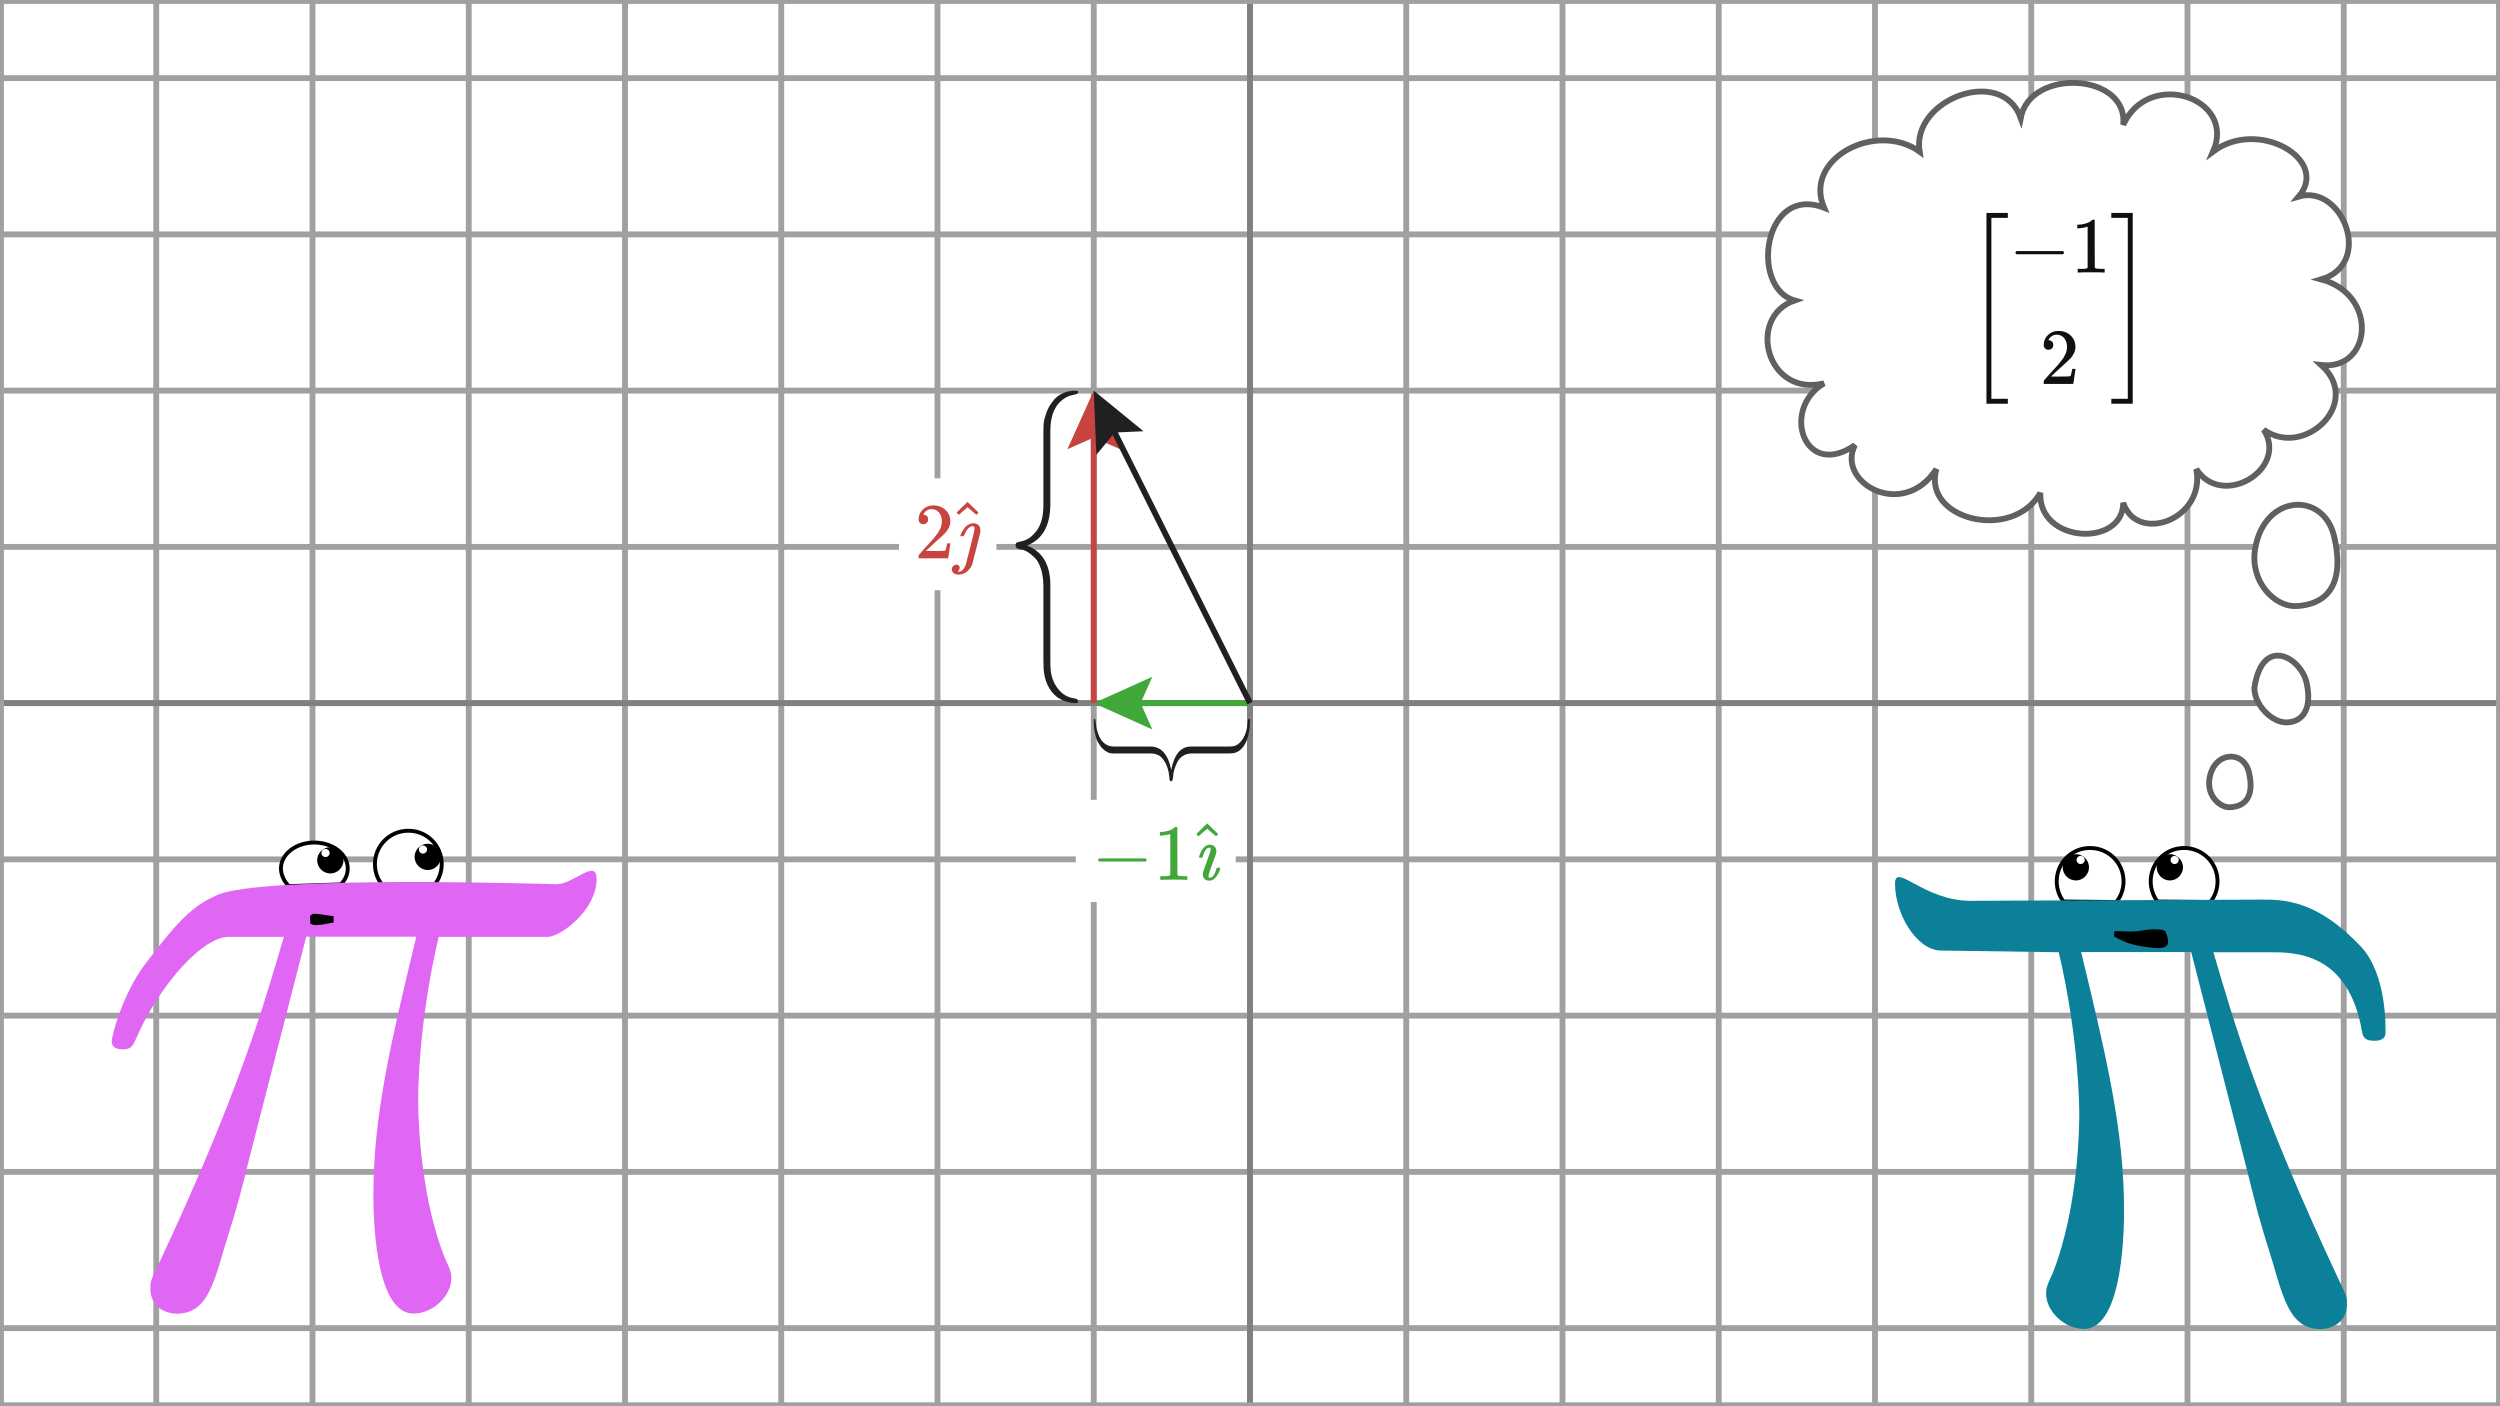 <svg width="640" height="360" viewBox="0 0 640 360" fill="none" xmlns="http://www.w3.org/2000/svg">
<rect x="0" y="0" width="640" height="360" fill="#333333" stroke="none"/>
<g clip-path="url(#clip0_1330_4936)">
<path d="M640 0H0V360H640V0Z" fill="white"/>
<g clip-path="url(#clip1_1330_4936)">
<path d="M0 20H640" stroke="#A0A0A0" stroke-width="1.5"/>
<path d="M0 60H640" stroke="#A0A0A0" stroke-width="1.5"/>
<path d="M0 100H640" stroke="#A0A0A0" stroke-width="1.5"/>
<path d="M0 140H640" stroke="#A0A0A0" stroke-width="1.5"/>
<path d="M0 180H640" stroke="#A0A0A0" stroke-width="1.5"/>
<path d="M0 220H640" stroke="#A0A0A0" stroke-width="1.5"/>
<path d="M0 260H640" stroke="#A0A0A0" stroke-width="1.5"/>
<path d="M0 300H640" stroke="#A0A0A0" stroke-width="1.5"/>
<path d="M0 340H640" stroke="#A0A0A0" stroke-width="1.5"/>
<path d="M0 0V360" stroke="#A0A0A0" stroke-width="1.5"/>
<path d="M40 0V360" stroke="#A0A0A0" stroke-width="1.5"/>
<path d="M80 0V360" stroke="#A0A0A0" stroke-width="1.5"/>
<path d="M120 0V360" stroke="#A0A0A0" stroke-width="1.5"/>
<path d="M160 0V360" stroke="#A0A0A0" stroke-width="1.5"/>
<path d="M200 0V360" stroke="#A0A0A0" stroke-width="1.5"/>
<path d="M240 0V360" stroke="#A0A0A0" stroke-width="1.5"/>
<path d="M280 0V360" stroke="#A0A0A0" stroke-width="1.5"/>
<path d="M320 0V360" stroke="#A0A0A0" stroke-width="1.5"/>
<path d="M360 0V360" stroke="#A0A0A0" stroke-width="1.5"/>
<path d="M400 0V360" stroke="#A0A0A0" stroke-width="1.5"/>
<path d="M440 0V360" stroke="#A0A0A0" stroke-width="1.5"/>
<path d="M480 0V360" stroke="#A0A0A0" stroke-width="1.5"/>
<path d="M520 0V360" stroke="#A0A0A0" stroke-width="1.5"/>
<path d="M560 0V360" stroke="#A0A0A0" stroke-width="1.5"/>
<path d="M600 0V360" stroke="#A0A0A0" stroke-width="1.5"/>
<path d="M640 0V360" stroke="#A0A0A0" stroke-width="1.5"/>
</g>
<path d="M0 180H640" stroke="#808080" stroke-width="1.5"/>
<path d="M320 0V360" stroke="#808080" stroke-width="1.5"/>
<path d="M640 0H0V360H640V0Z" stroke="#A0A0A0" stroke-width="2"/>
<path d="M295 186.75L280 180L295 173.25L292 180L295 186.75Z" fill="#40A839"/>
<path d="M320 180H284" stroke="#40A839" stroke-width="1.5"/>
<path d="M273.25 115L280 100L286.75 115L280 112L273.25 115Z" fill="#C74440"/>
<path d="M280 180V104" stroke="#C74440" stroke-width="1.5"/>
<path d="M280.671 116.435L280 100L292.746 110.398L285.367 110.733L280.671 116.435Z" fill="#202020"/>
<path d="M320 180L281.789 103.578" stroke="#202020" stroke-width="1.5"/>
<path d="M280.122 184C280.278 184 280.377 184.107 280.422 184.321C280.466 184.534 280.514 184.905 280.565 185.432C280.617 185.959 280.694 186.419 280.797 186.815C281.529 189.679 282.982 191.111 285.154 191.111H294.507C297.271 191.111 299.044 193.099 299.829 197.074C300.612 193.099 302.297 191.111 304.88 191.111H314.439C315.069 191.111 315.545 191.078 315.865 191.012C316.765 190.781 317.543 190.144 318.198 189.098C318.853 188.053 319.245 186.757 319.375 185.209C319.375 185.176 319.381 185.081 319.394 184.926C319.407 184.77 319.419 184.658 319.433 184.593C319.445 184.526 319.465 184.436 319.491 184.321C319.518 184.205 319.565 184.123 319.632 184.074C319.699 184.024 319.772 184 319.853 184C320.188 184 319.951 187.667 319.143 189.59C318.334 191.512 317.161 192.596 315.622 192.84C315.363 192.873 314.982 192.889 314.478 192.889H305.073C304.199 192.889 303.435 193.107 302.779 193.543C302.123 193.98 301.637 194.543 301.323 195.235C301.008 195.926 300.78 196.507 300.639 196.976C300.497 197.445 300.4 197.918 300.35 198.396C300.35 198.495 300.343 198.639 300.33 198.828C300.317 199.017 300.295 199.169 300.263 199.285C300.231 199.4 300.202 199.516 300.176 199.63C300.151 199.746 300.105 199.836 300.041 199.902C299.977 199.967 299.905 200.001 299.829 200.001C299.726 200.001 299.642 199.977 299.578 199.927C299.514 199.877 299.465 199.787 299.433 199.655C299.401 199.524 299.379 199.388 299.366 199.248C299.353 199.109 299.334 198.923 299.309 198.692C299.283 198.461 299.257 198.248 299.231 198.05C299.051 196.832 298.647 195.733 298.017 194.753C297.387 193.774 296.583 193.186 295.607 192.988C295.35 192.922 294.964 192.889 294.45 192.889H285.385C284.869 192.889 284.457 192.86 284.149 192.803C283.841 192.746 283.409 192.526 282.855 192.143C282.301 191.76 281.804 191.202 281.363 190.469C279.899 188.443 279.867 184 280.122 184Z" fill="#202020"/>
<path d="M276 100.243C276 100.555 275.893 100.754 275.679 100.843C275.466 100.931 275.095 101.027 274.568 101.13C274.041 101.234 273.581 101.387 273.185 101.593C270.321 103.058 268.889 105.963 268.889 110.307V129.014C268.889 134.541 266.901 138.087 262.926 139.657C266.901 141.223 268.889 144.593 268.889 149.759V168.878C268.889 170.137 268.922 171.089 268.988 171.73C269.219 173.53 269.856 175.085 270.902 176.395C271.947 177.706 273.243 178.49 274.791 178.749C274.824 178.749 274.919 178.762 275.074 178.787C275.23 178.813 275.342 178.838 275.407 178.865C275.474 178.89 275.564 178.93 275.679 178.982C275.795 179.035 275.877 179.13 275.926 179.263C275.976 179.397 276 179.543 276 179.706C276 180.375 272.333 179.901 270.41 178.285C268.488 176.667 267.404 174.321 267.16 171.243C267.127 170.726 267.111 169.963 267.111 168.955V150.146C267.111 148.398 266.893 146.869 266.457 145.557C266.02 144.246 265.457 143.274 264.765 142.645C264.074 142.015 263.493 141.559 263.024 141.277C262.555 140.994 262.082 140.799 261.604 140.699C261.505 140.699 261.361 140.685 261.172 140.659C260.983 140.634 260.831 140.589 260.715 140.525C260.6 140.461 260.484 140.403 260.37 140.351C260.254 140.301 260.164 140.21 260.098 140.081C260.033 139.953 259.999 139.81 259.999 139.657C259.999 139.451 260.023 139.283 260.073 139.155C260.123 139.027 260.213 138.93 260.345 138.866C260.476 138.802 260.612 138.757 260.752 138.731C260.891 138.706 261.077 138.667 261.308 138.617C261.539 138.565 261.752 138.514 261.95 138.462C263.168 138.102 264.267 137.293 265.247 136.034C266.226 134.773 266.814 133.166 267.012 131.213C267.078 130.699 267.111 129.927 267.111 128.899V110.77C267.111 109.738 267.14 108.914 267.197 108.297C267.254 107.681 267.474 106.818 267.857 105.71C268.24 104.602 268.798 103.607 269.531 102.726C271.557 99.798 276 99.734 276 100.243Z" fill="#202020"/>
<path d="M87.195 226.406L87.286 226.403L87.349 226.336C88.384 225.21 89.025 223.847 89.025 222.337C89.025 218.624 85.152 215.688 80.45 215.688C75.791 215.688 71.919 218.624 71.919 222.337C71.919 223.889 72.734 225.697 73.914 226.786L73.98 226.847L74.07 226.844L87.195 226.406Z" fill="white" stroke="black"/>
<path d="M111.252 226.363L111.361 226.362L111.425 226.274C112.459 224.881 113.088 223.085 113.088 221.2C113.088 216.487 109.272 212.624 104.511 212.669C99.797 212.669 95.981 216.486 95.981 221.2C95.981 223.126 96.608 225.016 97.782 226.416L97.849 226.495L97.952 226.494L111.252 226.363Z" fill="white" stroke="black"/>
<path d="M83.294 217.306C82.725 217.35 82.287 217.787 82.287 218.356C82.287 218.925 82.769 219.406 83.338 219.406C83.906 219.406 84.388 218.925 84.388 218.356C84.388 217.787 83.906 217.306 83.294 217.306L84.562 216.869C86.444 216.869 87.931 218.4 87.931 220.237C87.931 222.075 86.4 223.606 84.562 223.606C82.725 223.606 81.194 222.075 81.194 220.237C81.194 218.4 82.725 216.869 84.562 216.869" fill="black"/>
<path d="M108.231 216.431C107.662 216.475 107.225 216.912 107.225 217.481C107.225 218.05 107.706 218.531 108.275 218.531C108.844 218.531 109.325 218.05 109.325 217.481C109.325 216.912 108.844 216.431 108.275 216.431H108.231L109.5 215.994C111.381 215.994 112.869 217.525 112.869 219.362C112.869 221.2 111.337 222.731 109.5 222.731C107.662 222.731 106.131 221.2 106.131 219.362C106.131 217.525 107.662 215.994 109.5 215.994" fill="black"/>
<path d="M78.394 239.794H106.569C99.831 267.706 95.588 285.906 95.588 305.856C95.588 309.356 95.588 336.262 105.825 336.262C111.075 336.262 115.538 331.537 115.538 327.294C115.538 326.069 115.538 325.544 113.788 321.825C107.05 304.631 107.05 283.194 107.05 281.444C107.05 279.956 107.05 262.237 112.3 239.837H140.213C143.45 239.837 152.725 233.056 152.725 225.05C152.725 219.581 146.906 226.362 142.444 226.362C142.444 226.362 66.669 223.956 55.513 229.162C50.219 231.656 46.938 233.756 36.919 247.144C31.45 254.45 28.606 265.081 28.606 266.612C28.606 268.1 29.831 268.625 31.363 268.625C33.112 268.625 33.812 268.187 34.6 266.394C41.031 251.431 52.188 239.837 58.444 239.837H72.662C67.194 258.519 60.938 280.219 40.506 323.837C38.494 327.819 38.494 328.344 38.494 329.831C38.494 335.081 43 336.306 45.231 336.306C52.45 336.306 54.462 329.831 57.438 319.375C61.419 306.644 61.419 306.162 63.913 296.187L78.394 239.794Z" fill="#E066F4"/>
<path d="M79.444 236.25C79.444 236.556 79.531 236.556 80.144 236.731C81.412 237.125 84.737 236.206 85.438 236.162L85.394 234.5C84.65 234.544 81.894 233.931 80.756 233.931C79.969 233.931 79.794 233.975 79.356 234.587" fill="black"/>
<path d="M552.417 230.781L552.308 230.78L552.243 230.693C551.209 229.299 550.581 227.504 550.581 225.619C550.581 220.906 554.397 217.043 559.157 217.088C563.871 217.088 567.688 220.905 567.688 225.619C567.688 227.545 567.061 229.434 565.886 230.834L565.82 230.913L565.717 230.913L552.417 230.781Z" fill="white" stroke="black"/>
<path d="M528.354 230.781L528.246 230.78L528.18 230.693C527.147 229.299 526.519 227.504 526.519 225.619C526.519 220.906 530.334 217.043 535.095 217.088C539.809 217.088 543.625 220.905 543.625 225.619C543.625 227.545 542.998 229.434 541.824 230.834L541.757 230.913L541.654 230.913L528.354 230.781Z" fill="white" stroke="black"/>
<path d="M556.75 219.1C557.319 219.144 557.756 219.581 557.756 220.15C557.756 220.719 557.275 221.2 556.706 221.2C556.137 221.2 555.656 220.719 555.656 220.15C555.656 219.581 556.137 219.1 556.706 219.1H556.75L555.481 218.663C553.6 218.663 552.112 220.194 552.112 222.031C552.112 223.869 553.644 225.4 555.481 225.4C557.319 225.4 558.85 223.869 558.85 222.031C558.85 220.194 557.319 218.663 555.481 218.663" fill="black"/>
<path d="M532.687 219.1C533.256 219.144 533.694 219.581 533.694 220.15C533.694 220.719 533.212 221.2 532.644 221.2C532.075 221.2 531.594 220.719 531.594 220.15C531.594 219.581 532.075 219.1 532.644 219.1H532.687L531.419 218.663C529.537 218.663 528.05 220.194 528.05 222.031C528.05 223.869 529.581 225.4 531.419 225.4C533.256 225.4 534.787 223.869 534.787 222.031C534.787 220.194 533.256 218.663 531.419 218.663" fill="black"/>
<path d="M560.95 243.731H532.775C539.513 271.644 543.756 289.844 543.756 309.794C543.756 313.294 543.756 340.2 533.519 340.2C528.269 340.2 523.806 335.475 523.806 331.231C523.806 330.006 523.806 329.481 525.556 325.763C532.294 308.569 532.294 287.131 532.294 285.381C532.294 283.894 532.294 266.175 527.044 243.775L496.769 243.338C490.731 243.163 485.131 234.194 485.131 226.188C485.131 220.719 492.525 230.606 504.381 230.606L578.888 230.3C584.619 230.3 593.106 230.3 604.569 242.506C611.044 249.725 610.694 262.938 610.694 264.425C610.694 265.913 609.469 266.438 607.937 266.438C606.187 266.438 605.006 266.131 604.7 264.206C601.2 243.513 587.113 243.775 580.856 243.775H566.638C572.106 262.456 578.363 284.156 598.794 327.775C600.806 331.756 600.806 332.281 600.806 333.769C600.806 339.019 596.3 340.244 594.069 340.244C586.85 340.244 584.837 333.769 581.862 323.313C577.881 310.581 577.881 310.1 575.388 300.125L560.95 243.731Z" fill="#0C7F99"/>
<path d="M554.869 239.881C555.088 241.281 555.788 243.162 550.756 242.594C544.85 241.937 543.363 240.887 541.175 239.706L541.306 238.35C542.925 238.394 546.338 238.656 548.613 238.175C550.45 237.781 554.213 237.737 554.431 238.569" fill="black"/>
<rect x="275.407" y="204.751" width="40.949" height="26.162" fill="white"/>
<g clip-path="url(#clip2_1330_4936)">
<path d="M281.12 220.418C281.12 220.418 281.12 220.33 281.12 220.154C281.12 219.977 281.215 219.841 281.405 219.746H293.235C293.438 219.855 293.54 219.991 293.54 220.154C293.54 220.316 293.438 220.452 293.235 220.561H281.405C281.215 220.466 281.12 220.33 281.12 220.154V220.418Z" fill="#40A839"/>
<path d="M299.587 213.475L299.323 213.577C299.133 213.645 298.861 213.713 298.508 213.781C298.155 213.849 297.762 213.896 297.327 213.923H296.94V212.987H297.327C297.965 212.959 298.556 212.858 299.099 212.681C299.642 212.505 300.022 212.342 300.239 212.193C300.456 212.043 300.646 211.894 300.809 211.745C300.836 211.704 300.917 211.683 301.053 211.683C301.175 211.683 301.291 211.724 301.399 211.806V217.894L301.42 224.002C301.515 224.097 301.596 224.158 301.664 224.185C301.732 224.212 301.895 224.239 302.153 224.267C302.411 224.294 302.831 224.307 303.415 224.307H303.944V225.244H303.721C303.435 225.203 302.356 225.183 300.483 225.183C298.637 225.183 297.571 225.203 297.286 225.244H297.042V224.307H297.571C297.87 224.307 298.128 224.307 298.345 224.307C298.562 224.307 298.732 224.301 298.854 224.287C298.976 224.273 299.085 224.253 299.18 224.226C299.275 224.199 299.329 224.185 299.343 224.185C299.356 224.185 299.397 224.151 299.465 224.083C299.533 224.015 299.574 223.988 299.587 224.002V213.475Z" fill="#40A839"/>
<path d="M306.958 219.4C306.958 219.332 307.005 219.156 307.1 218.871C307.195 218.586 307.338 218.253 307.528 217.873C307.718 217.493 307.983 217.147 308.322 216.835C308.661 216.523 309.028 216.333 309.422 216.265H309.788C310.25 216.265 310.63 216.414 310.928 216.713C311.227 217.011 311.383 217.432 311.397 217.975C311.383 218.233 311.356 218.416 311.315 218.525C311.274 218.633 310.976 219.461 310.419 221.009C309.713 222.855 309.361 223.954 309.361 224.307C309.361 224.579 309.469 224.715 309.686 224.715C309.944 224.715 310.202 224.599 310.46 224.368C310.813 223.988 311.118 223.357 311.376 222.475C311.417 222.312 311.451 222.217 311.478 222.19C311.505 222.163 311.6 222.142 311.763 222.129H311.885C312.021 222.129 312.109 222.129 312.15 222.129C312.191 222.129 312.238 222.149 312.292 222.19C312.347 222.23 312.367 222.278 312.354 222.332C312.354 222.468 312.286 222.726 312.15 223.106C312.014 223.486 311.756 223.92 311.376 224.409C310.996 224.898 310.562 225.23 310.073 225.407C309.965 225.434 309.802 225.448 309.584 225.448C308.987 225.448 308.56 225.278 308.302 224.938C308.044 224.599 307.915 224.219 307.915 223.798C307.915 223.432 308.247 222.373 308.913 220.622C309.578 218.871 309.917 217.805 309.931 217.425C309.931 217.262 309.91 217.154 309.87 217.1C309.829 217.045 309.727 217.011 309.564 216.998C309.184 217.025 308.865 217.235 308.607 217.629C308.349 218.023 308.159 218.443 308.037 218.891C307.915 219.339 307.833 219.563 307.793 219.563C307.779 219.577 307.65 219.584 307.406 219.584H307.08C306.999 219.502 306.958 219.441 306.958 219.4Z" fill="#40A839"/>
<path d="M306.249 213.516L309.039 210.788L309.202 210.95C310.966 212.634 311.849 213.489 311.849 213.516L311.319 214.106C311.292 214.093 310.898 213.754 310.138 213.088L309.059 212.152L307.939 213.109C307.763 213.258 307.586 213.414 307.41 213.577C307.233 213.74 307.091 213.869 306.982 213.964L306.819 214.086C306.792 214.113 306.691 214.018 306.514 213.801L306.249 213.516Z" fill="#40A839"/>
</g>
<rect x="230.144" y="122.446" width="24.938" height="28.646" fill="white"/>
<g clip-path="url(#clip3_1330_4936)">
<path d="M236.363 134.203C235.997 134.203 235.705 134.081 235.488 133.837C235.27 133.593 235.162 133.294 235.162 132.941C235.162 131.978 235.522 131.143 236.241 130.437C236.96 129.731 237.856 129.378 238.928 129.378C240.163 129.378 241.195 129.758 242.023 130.519C242.85 131.279 243.271 132.263 243.285 133.47C243.285 134.054 243.149 134.611 242.878 135.14C242.606 135.669 242.28 136.131 241.9 136.524C241.52 136.918 240.978 137.42 240.272 138.031C239.783 138.451 239.105 139.076 238.236 139.904L237.035 141.044L238.582 141.064C240.713 141.064 241.846 141.03 241.982 140.962C242.077 140.935 242.24 140.331 242.47 139.15V139.089H243.285V139.15C243.271 139.191 243.183 139.809 243.02 141.003C242.857 142.197 242.755 142.822 242.715 142.876V142.937H235.162V142.55V142.306C235.162 142.211 235.203 142.109 235.284 142.001C235.365 141.892 235.569 141.654 235.895 141.288C236.288 140.854 236.628 140.474 236.913 140.148C237.035 140.012 237.266 139.761 237.605 139.395C237.944 139.028 238.175 138.777 238.297 138.641C238.419 138.506 238.616 138.282 238.887 137.97C239.159 137.657 239.349 137.427 239.457 137.277C239.566 137.128 239.722 136.925 239.926 136.667C240.129 136.409 240.272 136.192 240.353 136.015C240.435 135.839 240.536 135.642 240.659 135.425C240.781 135.208 240.869 134.991 240.923 134.773C240.978 134.556 241.025 134.353 241.066 134.163C241.106 133.973 241.127 133.749 241.127 133.491C241.127 132.636 240.896 131.896 240.435 131.272C239.973 130.647 239.315 130.335 238.46 130.335C238.012 130.335 237.618 130.451 237.279 130.681C236.94 130.912 236.702 131.136 236.567 131.353C236.431 131.57 236.363 131.699 236.363 131.74C236.363 131.754 236.397 131.76 236.465 131.76C236.709 131.76 236.96 131.855 237.218 132.045C237.476 132.235 237.605 132.548 237.605 132.982C237.605 133.321 237.496 133.606 237.279 133.837C237.062 134.068 236.757 134.19 236.363 134.203Z" fill="#C74440"/>
<path d="M245.85 137.155C245.85 137.155 245.85 137.135 245.85 137.094C245.85 137.054 245.891 136.931 245.972 136.728C246.054 136.524 246.189 136.266 246.379 135.954C246.569 135.642 246.786 135.33 247.031 135.018C247.275 134.706 247.594 134.454 247.988 134.264C248.381 134.074 248.788 133.966 249.209 133.939C249.657 133.966 250.064 134.115 250.431 134.387C250.797 134.658 250.98 135.133 250.98 135.812V136.178L249.983 140.209C249.833 140.779 249.664 141.437 249.474 142.184C249.284 142.93 249.148 143.487 249.067 143.853C248.985 144.22 248.931 144.41 248.904 144.423C248.673 145.102 248.245 145.713 247.621 146.255C246.997 146.798 246.264 147.077 245.422 147.09C244.798 147.09 244.33 146.934 244.018 146.622C243.787 146.391 243.672 146.113 243.672 145.787C243.672 145.407 243.794 145.109 244.038 144.891C244.282 144.674 244.561 144.559 244.873 144.545C245.158 144.545 245.361 144.627 245.483 144.79C245.606 144.952 245.673 145.109 245.687 145.258C245.687 145.692 245.497 146.045 245.117 146.316L245.219 146.337H245.524H245.545C246.25 146.337 246.827 145.706 247.275 144.444C247.316 144.321 247.675 142.91 248.354 140.209C249.033 137.508 249.392 136.063 249.433 135.873C249.447 135.791 249.453 135.635 249.453 135.404C249.453 135.242 249.447 135.119 249.433 135.038C249.419 134.957 249.379 134.882 249.311 134.814C249.243 134.746 249.141 134.706 249.005 134.692C248.653 134.692 248.279 134.875 247.886 135.242C247.641 135.486 247.438 135.764 247.275 136.076C247.112 136.388 246.983 136.653 246.888 136.87C246.793 137.087 246.732 137.21 246.705 137.237C246.678 137.264 246.549 137.277 246.318 137.277H245.972C245.891 137.196 245.85 137.135 245.85 137.094V137.155Z" fill="#C74440"/>
<path d="M244.893 131.211L247.682 128.483L247.845 128.646C249.609 130.328 250.492 131.183 250.492 131.211L249.962 131.801C249.935 131.787 249.542 131.448 248.782 130.783L247.703 129.847L246.583 130.803C246.406 130.953 246.23 131.109 246.054 131.272C245.877 131.435 245.735 131.564 245.626 131.659L245.463 131.781C245.436 131.808 245.334 131.713 245.158 131.496L244.893 131.211Z" fill="#C74440"/>
</g>
<path d="M491.41 38.801C480.263 30.891 461.566 40.599 466.959 53.184C451.426 47.143 447.902 73.679 459.408 76.915C447.039 81.23 452.217 101.726 466.959 98.13C455.741 104.746 461.925 122.94 474.87 113.951C469.98 123.444 487.095 133.368 495.725 120.064C491.985 133.008 515.141 138.761 522.333 126.176C521.757 139.121 543.547 140.199 543.547 128.693C546.999 139.336 564.762 133.008 562.245 120.064C568.861 130.419 585.976 120.064 579.504 109.996C589.859 117.475 605.033 103.164 594.246 93.456C607.19 94.894 608.988 75.477 594.246 71.522C607.766 67.495 599.64 47.071 588.493 50.307C596.547 40.815 578.066 30.172 566.559 38.801C572.6 24.994 550.019 17.587 543.547 31.97C544.985 18.738 519.816 17.227 517.299 30.172C512.409 16.652 489.252 25.497 491.41 38.801Z" fill="white" stroke="#606060" stroke-width="1.5"/>
<path d="M590.511 174.879C589.108 168.33 579.168 162.476 577.121 176.118C577.121 180.398 581.623 185.17 585.599 184.936C589.575 184.702 591.914 181.428 590.511 174.879Z" fill="white" stroke="#606060" stroke-width="1.5"/>
<path d="M597.543 137.365C594.843 125.686 579.663 126.44 577.322 140.46C575.887 149.048 582.44 155.369 587.748 155.162C594.383 154.904 600.702 151.035 597.543 137.365Z" fill="white" stroke="#606060" stroke-width="1.5"/>
<path d="M575.737 197.757C574.387 191.918 566.797 192.295 565.626 199.305C564.909 203.599 568.185 206.759 570.839 206.656C574.157 206.527 577.316 204.592 575.737 197.757Z" fill="white" stroke="#606060" stroke-width="1.5"/>
<rect x="499.5" y="50.499" width="55.529" height="56.87" fill="white"/>
<g clip-path="url(#clip4_1330_4936)">
<path d="M508.531 103.359V54.51H514.009V55.772H509.794V102.097H514.009V103.359H508.531Z" fill="#101010"/>
<path d="M515.964 64.945C515.964 64.945 515.964 64.857 515.964 64.681C515.964 64.504 516.059 64.368 516.249 64.273H528.079C528.283 64.382 528.385 64.518 528.385 64.681C528.385 64.844 528.283 64.979 528.079 65.088H516.249C516.059 64.993 515.964 64.857 515.964 64.681V64.945Z" fill="#101010"/>
<path d="M534.432 58.002L534.168 58.103C533.978 58.171 533.706 58.239 533.353 58.307C533 58.375 532.607 58.422 532.172 58.45H531.785V57.513H532.172C532.81 57.486 533.401 57.384 533.944 57.208C534.487 57.031 534.867 56.868 535.084 56.719C535.301 56.57 535.491 56.42 535.654 56.271C535.681 56.23 535.763 56.21 535.899 56.21C536.021 56.21 536.136 56.251 536.245 56.332V62.42L536.265 68.529C536.36 68.624 536.442 68.685 536.509 68.712C536.577 68.74 536.74 68.767 536.998 68.794C537.256 68.821 537.677 68.835 538.261 68.835H538.79V69.771H538.566C538.281 69.731 537.202 69.71 535.328 69.71C533.482 69.71 532.417 69.731 532.131 69.771H531.887V68.835H532.417C532.715 68.835 532.973 68.835 533.19 68.835C533.407 68.835 533.577 68.828 533.699 68.814C533.822 68.801 533.93 68.78 534.025 68.753C534.12 68.726 534.174 68.712 534.188 68.712C534.202 68.712 534.242 68.678 534.31 68.611C534.378 68.543 534.419 68.516 534.432 68.529V58.002Z" fill="#101010"/>
<path d="M524.394 89.543C524.027 89.543 523.735 89.421 523.518 89.177C523.301 88.932 523.192 88.634 523.192 88.281C523.192 87.317 523.552 86.482 524.272 85.776C524.991 85.07 525.887 84.717 526.959 84.717C528.195 84.717 529.226 85.097 530.054 85.858C530.883 86.618 531.303 87.602 531.317 88.81C531.317 89.394 531.181 89.95 530.91 90.48C530.638 91.009 530.312 91.471 529.932 91.865C529.552 92.258 529.009 92.76 528.303 93.371C527.815 93.792 527.136 94.417 526.267 95.245L525.066 96.385L526.613 96.405C528.744 96.405 529.878 96.371 530.014 96.303C530.109 96.276 530.272 95.672 530.502 94.491V94.43H531.317V94.491C531.303 94.532 531.215 95.15 531.052 96.344C530.889 97.539 530.788 98.163 530.747 98.218V98.279H523.192V97.892V97.647C523.192 97.552 523.233 97.451 523.314 97.342C523.396 97.233 523.6 96.996 523.925 96.629C524.319 96.195 524.658 95.815 524.943 95.489C525.066 95.353 525.296 95.102 525.636 94.736C525.975 94.369 526.206 94.118 526.328 93.982C526.45 93.846 526.647 93.623 526.919 93.31C527.19 92.998 527.38 92.767 527.489 92.618C527.597 92.469 527.754 92.265 527.957 92.007C528.161 91.749 528.303 91.532 528.385 91.355C528.466 91.179 528.568 90.982 528.69 90.765C528.812 90.548 528.901 90.331 528.955 90.113C529.009 89.896 529.057 89.692 529.097 89.502C529.138 89.312 529.159 89.088 529.159 88.831C529.159 87.975 528.928 87.235 528.466 86.611C528.005 85.987 527.346 85.674 526.491 85.674C526.043 85.674 525.649 85.79 525.31 86.02C524.971 86.251 524.733 86.475 524.597 86.692C524.462 86.91 524.394 87.039 524.394 87.079C524.394 87.093 524.428 87.1 524.496 87.1C524.74 87.1 524.991 87.195 525.249 87.385C525.507 87.575 525.636 87.887 525.636 88.321C525.636 88.661 525.527 88.946 525.31 89.177C525.093 89.407 524.787 89.53 524.394 89.543Z" fill="#101010"/>
<path d="M540.5 55.772V54.51H545.978V103.359H540.5V102.097H544.715V55.772H540.5Z" fill="#101010"/>
</g>
</g>
<defs>
<clipPath id="clip0_1330_4936">
<rect width="640" height="360" fill="white"/>
</clipPath>
<clipPath id="clip1_1330_4936">
<rect width="640" height="360" fill="white"/>
</clipPath>
<clipPath id="clip2_1330_4936">
<rect width="32.949" height="18.162" fill="white" transform="translate(279.407 208.751)"/>
</clipPath>
<clipPath id="clip3_1330_4936">
<rect width="16.938" height="20.646" fill="white" transform="translate(234.144 126.446)"/>
</clipPath>
<clipPath id="clip4_1330_4936">
<rect width="47.529" height="48.87" fill="white" transform="translate(503.5 54.499)"/>
</clipPath>
</defs>
</svg>
